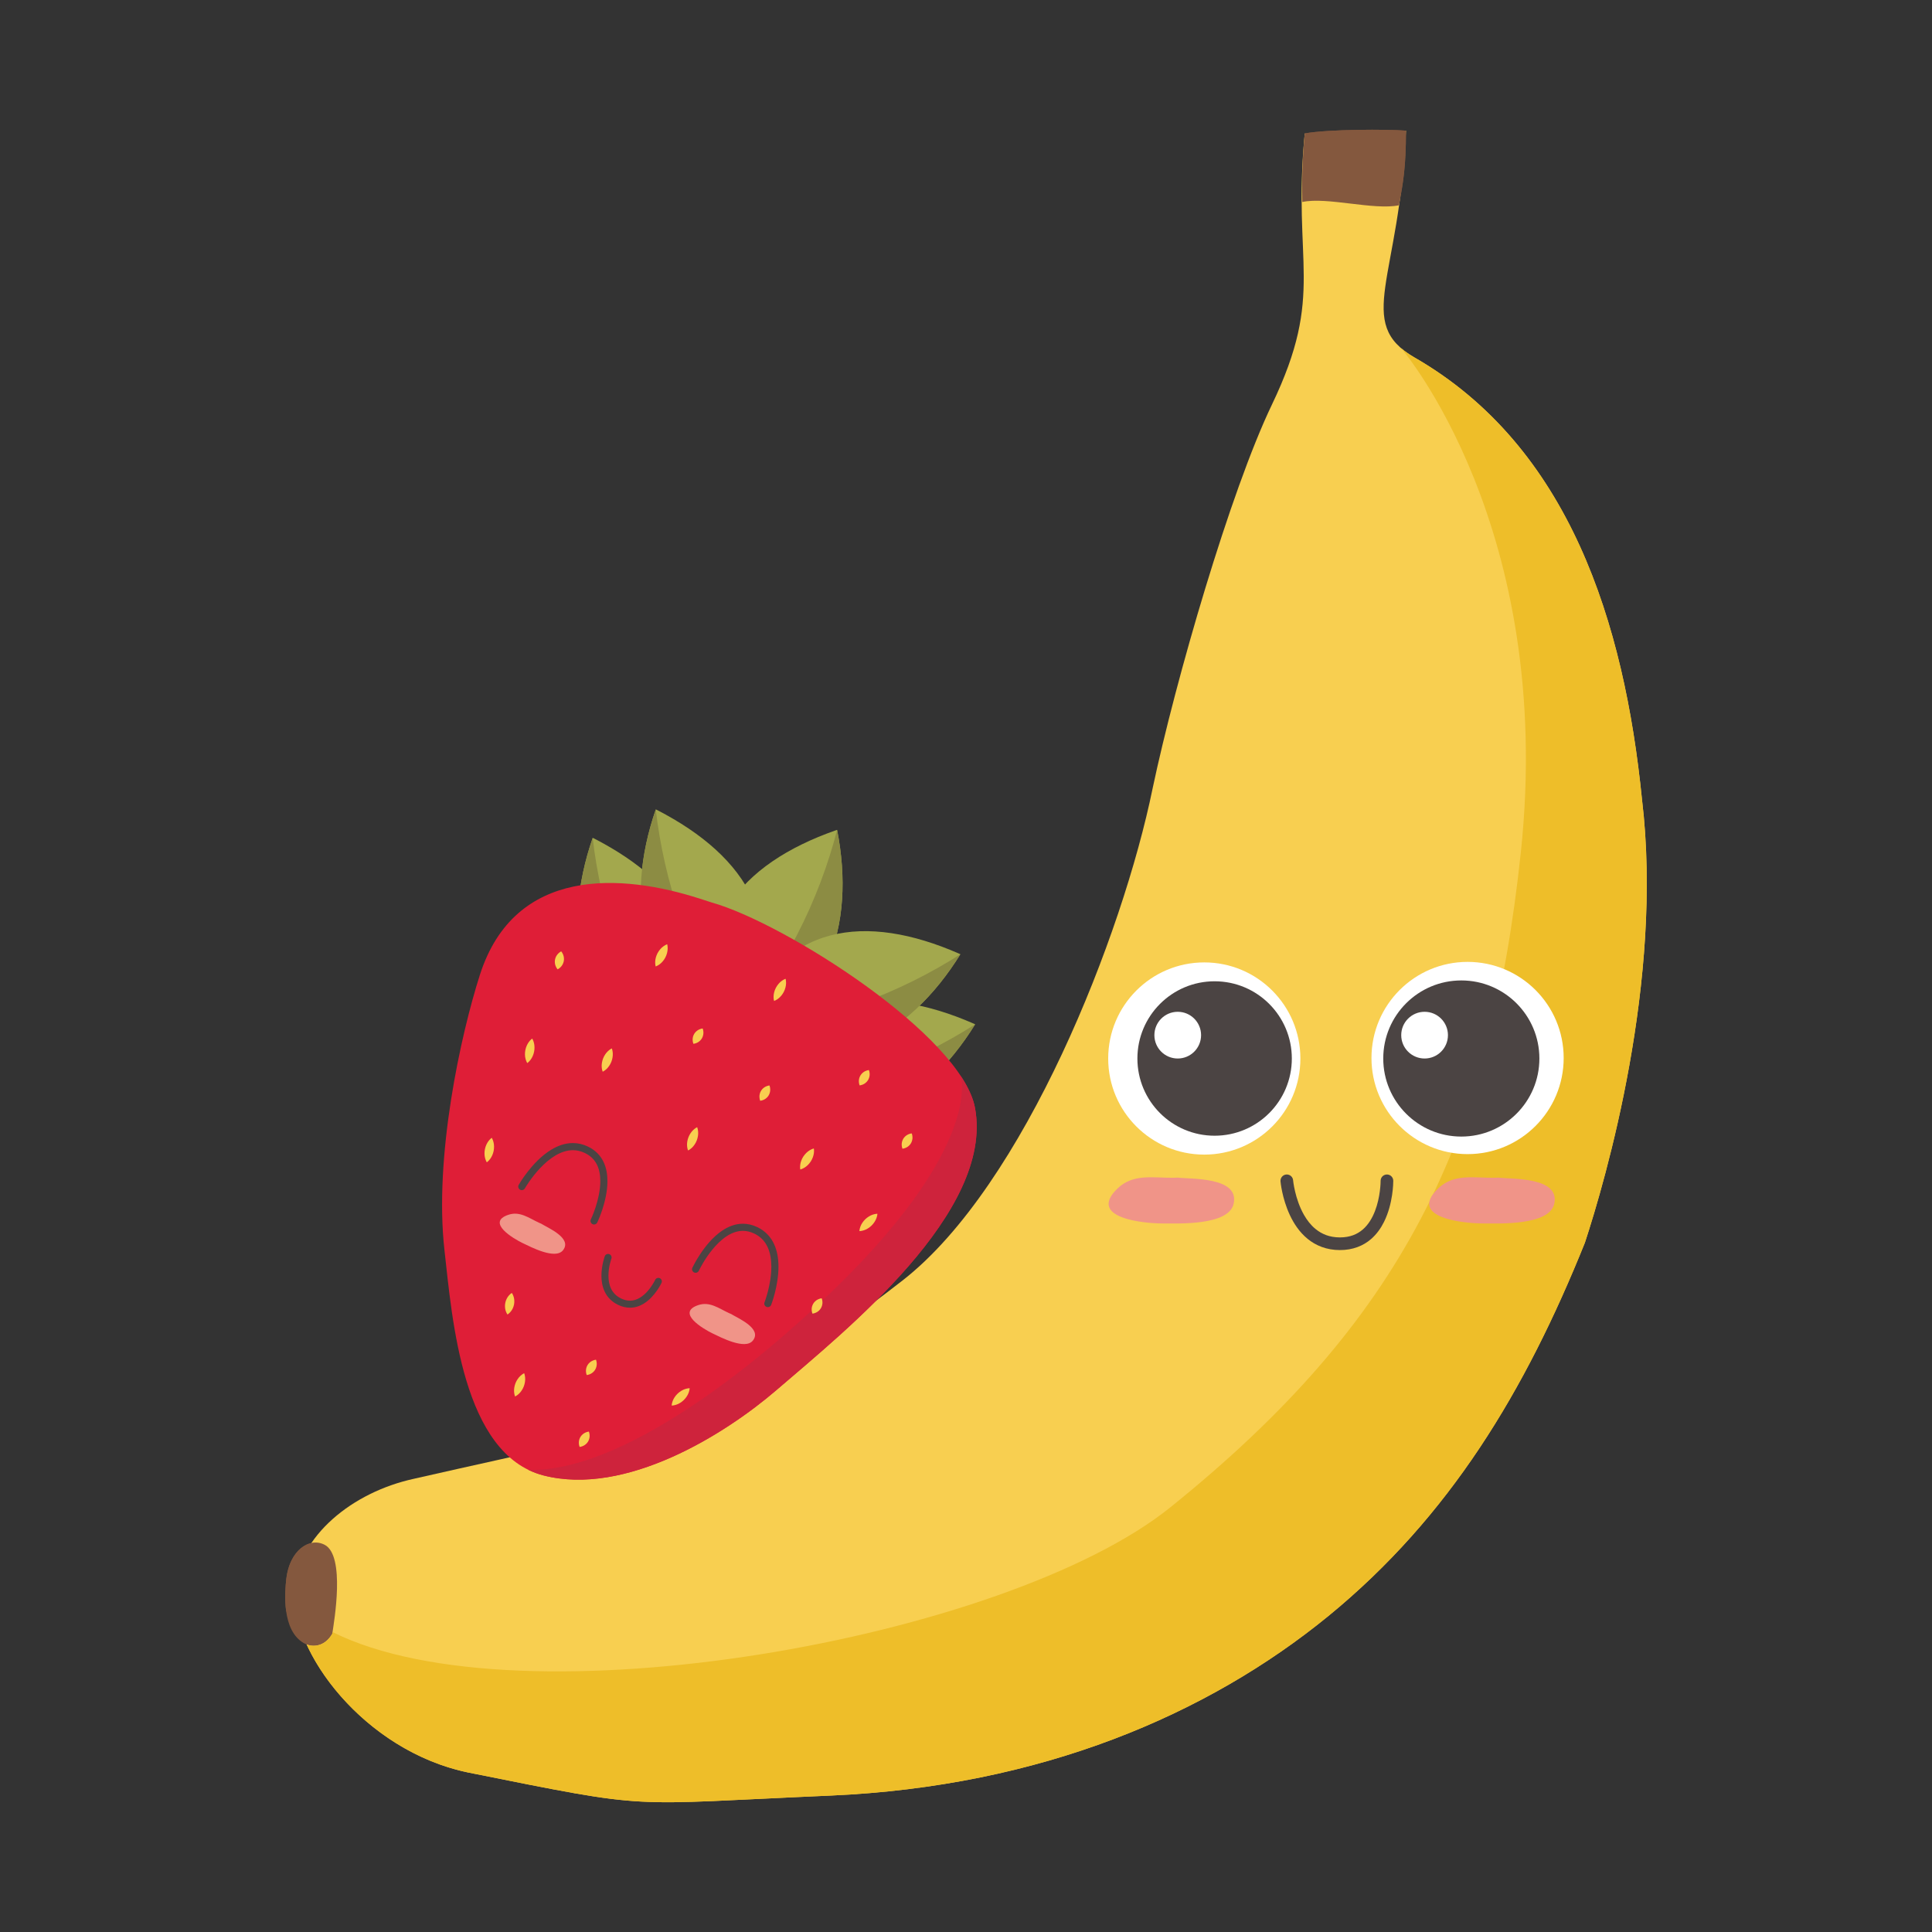<?xml version="1.0" encoding="UTF-8" standalone="no"?>
<!DOCTYPE svg PUBLIC "-//W3C//DTD SVG 1.1//EN" "http://www.w3.org/Graphics/SVG/1.1/DTD/svg11.dtd">
<svg width="100%" height="100%" viewBox="0 0 512 512" version="1.1" xmlns="http://www.w3.org/2000/svg"  xml:space="preserve" style="fill-rule:evenodd;clip-rule:evenodd;stroke-linejoin:round;stroke-miterlimit:1.414;">
    <rect x="0" y="0" width="512" height="512" fill="#333333" stroke="none"/>
    <rect id="Icon" x="0" y="0" width="512" height="512" style="fill:none;"/>
    <g id="Banana">
        <path d="M78.053,421.282C78.368,416.848 79.973,412.673 82.522,408.92C79.404,409.576 76.493,412.996 75.868,418.438C75.682,420.156 75.353,423.596 75.842,427.024C76.75,427.377 77.688,427.757 78.643,428.152C78.113,425.735 77.899,423.422 78.053,421.282Z" style="fill:#84583e;fill-rule:nonzero;"/>
        <path d="M78.643,428.152C81.58,429.376 84.729,430.817 88.127,432.51C88.494,429.921 91.607,412.238 86.019,409.38C84.899,408.802 83.698,408.67 82.522,408.92C79.973,412.673 78.368,416.848 78.053,421.282C77.899,423.422 78.113,425.735 78.643,428.152Z" style="fill:#84583e;fill-rule:nonzero;"/>
        <path d="M372.596,34.626C367.749,34.23 351.982,34.23 345.775,35.362C354.156,40.561 362.042,37.639 372.596,34.626Z" style="fill:#84583e;fill-rule:nonzero;"/>
        <path d="M372.596,34.626C372.302,41.848 371.65,48.142 370.881,53.654C371.868,48.162 372.596,44.123 372.596,34.626Z" style="fill:#84583e;fill-rule:nonzero;"/>
        <path d="M345.118,53.535C351.624,52.106 364.131,55.788 370.747,54.398C370.794,54.148 370.833,53.901 370.881,53.654C371.65,48.142 372.302,41.848 372.596,34.626C362.042,37.639 354.156,40.561 345.775,35.362C345.124,42.207 344.986,48.133 345.118,53.535Z" style="fill:#84583e;fill-rule:nonzero;"/>
        <path d="M305.455,208.939C297.52,247.74 271.53,314.093 239.215,339.315C191.575,376.438 173.46,377.34 109.671,391.894C93.419,395.441 79.065,407.026 78.053,421.282C76.89,437.608 96.434,463.927 123.966,469.711C174.108,479.743 164.499,478.25 220.186,475.844C275.941,473.385 320.091,454.34 351.991,428.297C384.246,401.905 404.248,368.523 420.017,329.317C425.481,312.667 440.902,259.856 435.149,211.899C430.461,165.083 415.894,118.355 374.865,94.744C358.832,85.521 371.007,73.837 372.596,34.626C362.042,37.639 354.156,40.561 345.775,35.362C342.402,70.072 351.331,77.515 337.059,107.255C326.084,130.124 311.529,180.174 305.455,208.939Z" style="fill:#f8cf50;fill-rule:nonzero;"/>
        <path d="M88.048,432.98C86.107,436.357 82.823,436.754 80.552,435.465C74.574,432.06 75.5,421.859 75.868,418.438C76.722,410.95 81.922,407.262 86.019,409.38C91.607,412.238 88.494,429.921 88.127,432.51C88.1,432.667 88.075,432.821 88.048,432.98Z" style="fill:#84583e;fill-rule:nonzero;"/>
        <path d="M345.775,35.362C345.124,42.207 344.986,48.133 345.118,53.535C351.624,52.106 364.131,55.788 370.747,54.398C371.805,48.506 372.596,44.55 372.596,34.626C367.749,34.23 351.982,34.23 345.775,35.362Z" style="fill:#84583e;fill-rule:nonzero;"/>
        <path d="M403.035,225.905C394.852,302.784 371.449,350.095 310.17,399.446C266.648,434.495 137.814,457.314 88.127,432.51C88.1,432.667 88.075,432.821 88.048,432.98C86.302,436.015 83.47,436.636 81.264,435.798C87.819,450.113 103.724,465.459 123.966,469.711C174.108,479.743 164.499,478.25 220.186,475.844C275.941,473.385 320.091,454.34 351.991,428.297C384.246,401.905 404.248,368.523 420.017,329.317C425.481,312.667 440.902,259.856 435.149,211.899C430.461,165.083 415.894,118.355 374.865,94.744C373.494,93.956 372.338,93.14 371.354,92.298L371.34,92.298C371.34,92.298 412.213,139.681 403.035,225.905Z" style="fill:#eebe29;fill-rule:nonzero;"/>
        <path d="M344.615,280.515C344.615,294.584 333.217,305.983 319.147,305.983C305.084,305.983 293.683,294.584 293.683,280.515C293.683,266.451 305.084,255.047 319.147,255.047C333.217,255.047 344.615,266.451 344.615,280.515Z" style="fill:#fff;fill-rule:nonzero;"/>
        <path d="M342.348,280.515C342.348,291.818 333.185,300.977 321.886,300.977C310.582,300.977 301.422,291.818 301.422,280.515C301.422,269.212 310.582,260.05 321.886,260.05C333.185,260.05 342.348,269.212 342.348,280.515Z" style="fill:#4b4443;fill-rule:nonzero;"/>
        <path d="M318.3,274.325C318.3,277.744 315.531,280.515 312.111,280.515C308.692,280.515 305.924,277.744 305.924,274.325C305.924,270.909 308.692,268.136 312.111,268.136C315.531,268.136 318.3,270.909 318.3,274.325Z" style="fill:#fff;fill-rule:nonzero;"/>
        <path d="M363.455,280.382C363.455,294.446 374.858,305.853 388.924,305.853C402.991,305.853 414.39,294.446 414.39,280.382C414.39,266.317 402.991,254.91 388.924,254.91C374.858,254.91 363.455,266.317 363.455,280.382Z" style="fill:#fff;fill-rule:nonzero;"/>
        <path d="M366.576,280.515C366.576,291.941 375.841,301.203 387.26,301.203C398.687,301.203 407.953,291.941 407.953,280.515C407.953,269.091 398.687,259.826 387.26,259.826C375.841,259.826 366.576,269.091 366.576,280.515Z" style="fill:#4b4443;fill-rule:nonzero;"/>
        <path d="M383.721,274.325C383.721,277.744 380.951,280.515 377.533,280.515C374.113,280.515 371.34,277.744 371.34,274.325C371.34,270.909 374.113,268.136 377.533,268.136C380.951,268.136 383.721,270.909 383.721,274.325Z" style="fill:#fff;fill-rule:nonzero;"/>
        <path d="M339.348,313.073C339.363,313.18 339.727,317.49 341.808,321.973C342.853,324.212 344.339,326.513 346.513,328.295C348.678,330.079 351.569,331.29 355.094,331.28C358.534,331.292 361.312,330.13 363.33,328.377C364.85,327.066 365.958,325.462 366.778,323.817C368.004,321.346 368.6,318.768 368.909,316.737C369.216,314.707 369.229,313.223 369.23,312.953L368.037,312.953L369.228,313.019L369.23,312.953L368.037,312.953L369.228,313.019C369.279,312.095 368.571,311.305 367.648,311.254C366.724,311.202 365.933,311.91 365.882,312.834L365.878,312.953C365.886,313.211 365.831,317.229 364.38,320.951C363.66,322.816 362.607,324.58 361.144,325.837C359.671,327.091 357.812,327.917 355.094,327.929C352.315,327.919 350.291,327.044 348.636,325.701C347.4,324.691 346.391,323.392 345.585,321.987C344.374,319.88 343.633,317.548 343.212,315.758C343.001,314.862 342.867,314.103 342.789,313.575C342.749,313.311 342.723,313.105 342.707,312.968L342.69,312.817L342.687,312.784L342.686,312.779C342.605,311.857 341.792,311.176 340.871,311.257C339.948,311.338 339.267,312.151 339.348,313.074L339.348,313.073Z" style="fill:#4b4443;fill-rule:nonzero;"/>
        <path d="M395.871,312.123C390.556,312.16 385.251,310.98 381.133,314.942C372.89,322.86 388.287,324.228 393.055,324.232C397.395,324.238 410.577,324.795 411.888,319.033C413.519,311.84 400.62,312.516 397.046,312.078L395.871,312.123Z" style="fill:#f09488;fill-rule:nonzero;"/>
        <path d="M310.909,312.123C305.598,312.16 300.291,310.98 296.173,314.942C287.929,322.86 303.327,324.228 308.095,324.232C312.432,324.238 325.617,324.795 326.924,319.033C328.556,311.84 315.659,312.516 312.088,312.078L310.909,312.123Z" style="fill:#f09488;fill-rule:nonzero;"/>
    </g>
    <g id="Strawberry">
        <path d="M258.411,271.476L258.428,271.446L257.981,271.244C233.735,260.654 210.625,262.621 199.903,290.926C222.317,306.957 245.019,293.095 258.411,271.476Z" style="fill:#a3a84d;fill-rule:nonzero;"/>
        <path d="M258.411,271.476C242.926,281.356 221.713,290.206 199.903,290.926C222.317,306.957 245.019,293.095 258.411,271.476Z" style="fill:#8c8c43;fill-rule:nonzero;"/>
        <path d="M157.065,222.06L157.07,222.035L157.514,222.245C181.035,234.374 194.088,253.546 178.898,279.72C152.314,272.449 148.743,246.087 157.065,222.06Z" style="fill:#a3a84d;fill-rule:nonzero;"/>
        <path d="M157.065,222.06C159.17,240.309 165.691,262.353 178.898,279.72C152.314,272.449 148.743,246.087 157.065,222.06Z" style="fill:#8c8c43;fill-rule:nonzero;"/>
        <path d="M221.845,219.959L221.838,219.926L221.369,220.084C196.407,228.861 180.842,246.052 192.285,274.067C219.614,270.52 226.778,244.906 221.845,219.959Z" style="fill:#a3a84d;fill-rule:nonzero;"/>
        <path d="M221.845,219.959C217.243,237.739 207.752,258.679 192.285,274.067C219.614,270.52 226.778,244.906 221.845,219.959Z" style="fill:#8c8c43;fill-rule:nonzero;"/>
        <path d="M254.498,252.909L254.52,252.882L254.064,252.678C229.817,242.087 206.714,244.061 195.994,272.36C218.407,288.392 241.109,274.532 254.498,252.909Z" style="fill:#a3a84d;fill-rule:nonzero;"/>
        <path d="M254.498,252.909C239.014,262.786 217.8,271.642 195.994,272.36C218.407,288.392 241.109,274.532 254.498,252.909Z" style="fill:#8c8c43;fill-rule:nonzero;"/>
        <path d="M173.785,214.524L173.796,214.494L174.238,214.715C197.754,226.839 210.809,246.008 195.621,272.184C169.038,264.913 165.464,238.555 173.785,214.524Z" style="fill:#a3a84d;fill-rule:nonzero;"/>
        <path d="M173.785,214.524C175.898,232.768 182.417,254.814 195.621,272.184C169.038,264.913 165.464,238.555 173.785,214.524Z" style="fill:#8c8c43;fill-rule:nonzero;"/>
        <path d="M188.583,239.162C207.915,244.584 254.94,274.448 258.407,293.715C263.384,321.289 224.078,352.619 205.782,368.369C192.072,380.174 165.754,396.599 144.02,390.998C122.502,385.454 119.836,349.488 117.785,331.282C115.003,306.545 122.067,274.313 127.169,258.367C136.432,229.423 164.903,231.524 185.528,238.176L188.583,239.162Z" style="fill:#df1e37;fill-rule:nonzero;"/>
        <path d="M144.02,390.998C165.754,396.599 192.072,380.174 205.782,368.369C224.078,352.619 263.384,321.289 258.407,293.715C257.928,291.027 256.591,288.13 254.606,285.125C254.606,285.125 261.542,305.774 212.372,349.794C207.305,354.322 168.004,390.3 140.04,389.533C141.288,390.141 142.613,390.636 144.02,390.998Z" style="fill:#ce233c;fill-rule:nonzero;"/>
        <path d="M160.275,332.913C160.257,332.972 159.389,335.279 159.384,338.073C159.385,339.435 159.593,340.926 160.261,342.319C160.926,343.712 162.081,344.989 163.832,345.816C164.907,346.328 165.959,346.558 166.945,346.557C168.327,346.558 169.561,346.111 170.597,345.476C172.153,344.519 173.306,343.151 174.095,342.026C174.88,340.899 175.296,340.006 175.312,339.972C175.528,339.505 175.325,338.951 174.858,338.735C174.392,338.519 173.838,338.722 173.623,339.188L173.618,339.196C173.557,339.327 172.848,340.772 171.653,342.13C171.057,342.809 170.341,343.463 169.548,343.933C168.752,344.404 167.892,344.694 166.945,344.695C166.244,344.694 165.482,344.537 164.633,344.133C163.256,343.473 162.453,342.564 161.94,341.511C161.432,340.46 161.245,339.244 161.246,338.073C161.246,336.873 161.441,335.728 161.638,334.895C161.736,334.477 161.834,334.137 161.906,333.906C161.943,333.789 161.973,333.701 161.992,333.643L162.015,333.578L162.021,333.564C162.2,333.082 161.955,332.545 161.473,332.366C160.99,332.187 160.454,332.432 160.275,332.913Z" style="fill:#4b4443;fill-rule:nonzero;"/>
        <path d="M193.14,347.964C190.463,346.71 188.083,344.855 185.068,345.858C179.039,347.865 186.443,352.226 188.836,353.37C191.014,354.403 197.493,357.83 199.528,355.254C202.066,352.033 195.432,349.291 193.741,348.22L193.14,347.964Z" style="fill:#f09488;fill-rule:nonzero;"/>
        <path d="M142.817,324.029C140.14,322.777 137.757,320.917 134.749,321.922C128.716,323.927 136.118,328.288 138.514,329.434C140.693,330.471 147.174,333.901 149.207,331.321C151.746,328.098 145.106,325.36 143.417,324.288L142.817,324.029Z" style="fill:#f09488;fill-rule:nonzero;"/>
        <path d="M204.367,345.803C204.383,345.746 206.295,340.891 206.303,335.7C206.302,333.691 206.015,331.619 205.162,329.75C204.316,327.881 202.865,326.227 200.677,325.193C199.388,324.579 198.106,324.298 196.877,324.299C194.796,324.3 192.909,325.087 191.284,326.201C188.843,327.88 186.926,330.307 185.586,332.316C184.249,334.328 183.503,335.927 183.49,335.956C183.269,336.429 183.473,336.992 183.947,337.212C184.419,337.432 184.981,337.228 185.201,336.755L185.213,336.731C185.348,336.445 186.674,333.727 188.796,331.138C189.854,329.842 191.111,328.584 192.484,327.67C193.861,326.753 195.333,326.189 196.877,326.189C197.822,326.19 198.809,326.397 199.866,326.899C201.646,327.751 202.74,329.005 203.444,330.534C204.143,332.06 204.415,333.872 204.414,335.7C204.415,338.063 203.964,340.436 203.508,342.206C203.28,343.09 203.053,343.826 202.884,344.335C202.799,344.59 202.728,344.789 202.68,344.922L202.624,345.073L202.607,345.117C202.417,345.603 202.657,346.151 203.144,346.341C203.63,346.53 204.177,346.29 204.367,345.804L204.367,345.803Z" style="fill:#4b4443;fill-rule:nonzero;"/>
        <path d="M139.107,314.92L139.12,314.896C139.276,314.624 140.806,312.034 143.146,309.56C144.315,308.324 145.685,307.119 147.163,306.241C148.642,305.359 150.211,304.811 151.816,304.812C152.836,304.812 153.879,305.027 154.972,305.547C156.575,306.314 157.56,307.377 158.198,308.652C158.829,309.925 159.089,311.434 159.088,313.008C159.09,315.442 158.467,318.002 157.835,319.934C157.519,320.899 157.203,321.71 156.968,322.275C156.85,322.558 156.752,322.779 156.684,322.927L156.607,323.096L156.583,323.146C156.355,323.616 156.551,324.181 157.021,324.409C157.491,324.636 158.056,324.44 158.284,323.97C158.296,323.942 158.962,322.566 159.631,320.52C160.297,318.471 160.975,315.756 160.977,313.008C160.976,311.234 160.692,309.436 159.89,307.813C159.092,306.191 157.751,304.771 155.784,303.841C154.45,303.204 153.108,302.921 151.816,302.922C149.708,302.923 147.756,303.661 146.033,304.716C143.448,306.302 141.333,308.61 139.837,310.522C138.344,312.436 137.48,313.959 137.464,313.987C137.205,314.441 137.365,315.017 137.819,315.275C138.273,315.532 138.849,315.373 139.107,314.92Z" style="fill:#4b4443;fill-rule:nonzero;"/>
        <path d="M230.269,283.574C230.269,283.574 230.318,283.691 230.364,283.87C230.411,284.05 230.454,284.293 230.468,284.563C230.494,285.099 230.355,285.71 230.049,286.218C229.742,286.727 229.267,287.134 228.778,287.359C228.534,287.471 228.298,287.545 228.115,287.587C227.935,287.629 227.808,287.639 227.808,287.639C227.808,287.639 227.759,287.522 227.713,287.343C227.665,287.162 227.621,286.919 227.607,286.65C227.58,286.112 227.72,285.503 228.029,284.996C228.337,284.488 228.814,284.082 229.301,283.857C229.547,283.745 229.782,283.67 229.964,283.629C230.144,283.585 230.269,283.574 230.269,283.574Z" style="fill:#f8cf50;fill-rule:nonzero;"/>
        <path d="M156.058,379.385C156.058,379.385 156.108,379.502 156.153,379.681C156.202,379.862 156.244,380.105 156.258,380.373C156.286,380.91 156.146,381.52 155.842,382.028C155.535,382.537 155.062,382.944 154.572,383.17C154.327,383.282 154.092,383.357 153.909,383.398C153.729,383.441 153.603,383.451 153.603,383.451C153.603,383.451 153.552,383.334 153.507,383.154C153.459,382.973 153.416,382.731 153.4,382.462C153.372,381.925 153.512,381.316 153.82,380.807C154.128,380.301 154.604,379.894 155.092,379.667C155.337,379.556 155.571,379.48 155.754,379.439C155.933,379.395 156.058,379.385 156.058,379.385Z" style="fill:#f8cf50;fill-rule:nonzero;"/>
        <path d="M157.943,360.337C157.943,360.337 157.993,360.454 158.038,360.633C158.085,360.813 158.128,361.056 158.143,361.325C158.17,361.862 158.03,362.473 157.725,362.981C157.418,363.49 156.945,363.897 156.455,364.121C156.21,364.234 155.975,364.307 155.792,364.349C155.612,364.392 155.486,364.402 155.486,364.402C155.486,364.402 155.436,364.285 155.391,364.105C155.342,363.925 155.299,363.682 155.284,363.413C155.256,362.875 155.397,362.266 155.705,361.759C156.013,361.251 156.489,360.845 156.977,360.62C157.221,360.507 157.457,360.433 157.638,360.391C157.818,360.348 157.943,360.337 157.943,360.337Z" style="fill:#f8cf50;fill-rule:nonzero;"/>
        <path d="M203.919,287.659C203.919,287.659 203.968,287.776 204.013,287.953C204.061,288.135 204.103,288.376 204.117,288.645C204.143,289.181 204.005,289.792 203.699,290.298C203.393,290.807 202.92,291.213 202.431,291.436C202.185,291.547 201.951,291.621 201.767,291.662C201.588,291.704 201.461,291.715 201.461,291.715C201.461,291.715 201.411,291.598 201.366,291.418C201.318,291.238 201.275,290.995 201.26,290.726C201.233,290.189 201.372,289.58 201.682,289.074C201.99,288.567 202.465,288.163 202.952,287.939C203.197,287.827 203.431,287.752 203.614,287.711C203.793,287.668 203.919,287.659 203.919,287.659Z" style="fill:#f8cf50;fill-rule:nonzero;"/>
        <path d="M186.212,272.556C186.212,272.556 186.261,272.672 186.306,272.852C186.355,273.033 186.397,273.275 186.411,273.544C186.44,274.081 186.302,274.69 185.996,275.199C185.69,275.708 185.217,276.115 184.728,276.34C184.484,276.453 184.248,276.528 184.066,276.569C183.886,276.612 183.759,276.621 183.759,276.621C183.759,276.621 183.708,276.504 183.663,276.325C183.615,276.144 183.571,275.902 183.557,275.634C183.528,275.095 183.667,274.486 183.976,273.979C184.282,273.472 184.757,273.066 185.245,272.839C185.49,272.727 185.724,272.652 185.907,272.61C186.086,272.566 186.212,272.556 186.212,272.556Z" style="fill:#f8cf50;fill-rule:nonzero;"/>
        <path d="M241.617,300.358C241.617,300.358 241.667,300.474 241.712,300.652C241.76,300.833 241.802,301.076 241.818,301.344C241.845,301.88 241.707,302.489 241.401,302.997C241.096,303.506 240.623,303.913 240.133,304.137C239.888,304.249 239.653,304.324 239.47,304.365C239.29,304.408 239.164,304.419 239.164,304.419C239.164,304.419 239.113,304.302 239.068,304.123C239.018,303.943 238.975,303.7 238.961,303.431C238.932,302.894 239.072,302.285 239.379,301.778C239.688,301.272 240.162,300.866 240.651,300.641C240.895,300.528 241.13,300.453 241.312,300.411C241.491,300.367 241.617,300.358 241.617,300.358Z" style="fill:#f8cf50;fill-rule:nonzero;"/>
        <path d="M217.759,344.061C217.759,344.061 217.808,344.177 217.852,344.355C217.9,344.537 217.944,344.779 217.958,345.047C217.985,345.585 217.848,346.194 217.541,346.702C217.235,347.211 216.761,347.619 216.274,347.843C216.029,347.955 215.794,348.029 215.61,348.07C215.431,348.114 215.304,348.124 215.304,348.124C215.304,348.124 215.254,348.007 215.208,347.827C215.16,347.647 215.117,347.404 215.102,347.135C215.073,346.597 215.212,345.988 215.521,345.481C215.83,344.974 216.305,344.568 216.792,344.343C217.037,344.23 217.271,344.156 217.453,344.114C217.633,344.07 217.759,344.061 217.759,344.061Z" style="fill:#f8cf50;fill-rule:nonzero;"/>
        <path d="M135.639,342.639C135.639,342.639 135.721,342.749 135.818,342.932C135.919,343.115 136.032,343.371 136.127,343.668C136.313,344.265 136.363,345.019 136.218,345.734C136.077,346.449 135.741,347.126 135.336,347.603C135.134,347.841 134.93,348.033 134.765,348.162C134.605,348.293 134.486,348.362 134.486,348.362C134.486,348.362 134.402,348.252 134.306,348.068C134.204,347.886 134.09,347.63 133.995,347.332C133.806,346.736 133.76,345.982 133.906,345.267C134.05,344.552 134.388,343.875 134.791,343.399C134.994,343.161 135.197,342.969 135.36,342.84C135.521,342.708 135.639,342.639 135.639,342.639Z" style="fill:#f8cf50;fill-rule:nonzero;"/>
        <path d="M148.723,252.121C148.723,252.121 148.808,252.216 148.911,252.371C149.017,252.528 149.139,252.747 149.242,252.999C149.448,253.505 149.521,254.139 149.404,254.735C149.286,255.332 148.977,255.889 148.591,256.276C148.397,256.469 148.201,256.623 148.042,256.726C147.887,256.831 147.771,256.885 147.771,256.885C147.771,256.885 147.685,256.79 147.582,256.634C147.475,256.477 147.353,256.26 147.25,256.007C147.042,255.5 146.97,254.866 147.09,254.271C147.211,253.676 147.523,253.118 147.907,252.731C148.1,252.538 148.296,252.384 148.453,252.279C148.608,252.176 148.723,252.121 148.723,252.121Z" style="fill:#f8cf50;fill-rule:nonzero;"/>
        <path d="M162.132,277.839C162.132,277.839 162.189,277.973 162.246,278.189C162.305,278.406 162.361,278.707 162.389,279.05C162.444,279.739 162.326,280.583 162.025,281.355C161.725,282.127 161.243,282.828 160.735,283.299C160.481,283.533 160.234,283.715 160.042,283.836C159.854,283.957 159.72,284.015 159.72,284.015C159.72,284.015 159.662,283.88 159.605,283.664C159.545,283.446 159.487,283.146 159.459,282.801C159.403,282.113 159.523,281.271 159.826,280.499C160.128,279.726 160.613,279.027 161.121,278.557C161.373,278.322 161.619,278.14 161.811,278.02C161.998,277.899 162.132,277.839 162.132,277.839Z" style="fill:#f8cf50;fill-rule:nonzero;"/>
        <path d="M138.912,363.912C138.912,363.912 138.969,364.047 139.025,364.263C139.084,364.48 139.141,364.78 139.169,365.125C139.224,365.814 139.105,366.656 138.804,367.427C138.505,368.199 138.022,368.899 137.513,369.366C137.26,369.601 137.014,369.783 136.821,369.902C136.633,370.023 136.499,370.081 136.499,370.081C136.499,370.081 136.441,369.947 136.384,369.73C136.325,369.512 136.267,369.212 136.24,368.867C136.184,368.178 136.304,367.337 136.606,366.565C136.909,365.795 137.394,365.096 137.901,364.628C138.155,364.394 138.399,364.212 138.59,364.092C138.779,363.971 138.912,363.912 138.912,363.912Z" style="fill:#f8cf50;fill-rule:nonzero;"/>
        <path d="M184.754,298.715C184.754,298.715 184.812,298.849 184.869,299.066C184.928,299.283 184.985,299.584 185.012,299.928C185.066,300.616 184.948,301.459 184.647,302.231C184.347,303.003 183.863,303.705 183.355,304.173C183.1,304.406 182.855,304.589 182.663,304.708C182.475,304.829 182.34,304.887 182.34,304.887C182.34,304.887 182.282,304.753 182.225,304.536C182.166,304.318 182.108,304.018 182.081,303.674C182.025,302.985 182.146,302.141 182.449,301.372C182.752,300.6 183.236,299.9 183.743,299.432C183.997,299.198 184.243,299.016 184.433,298.895C184.622,298.774 184.754,298.715 184.754,298.715Z" style="fill:#f8cf50;fill-rule:nonzero;"/>
        <path d="M215.675,304.355C215.675,304.355 215.707,304.497 215.717,304.721C215.733,304.946 215.728,305.251 215.687,305.594C215.602,306.28 215.319,307.083 214.87,307.781C214.422,308.478 213.808,309.07 213.216,309.429C212.921,309.608 212.644,309.737 212.432,309.817C212.222,309.898 212.079,309.929 212.079,309.929C212.079,309.929 212.048,309.786 212.037,309.562C212.021,309.337 212.024,309.032 212.066,308.688C212.149,308.002 212.435,307.198 212.885,306.503C213.335,305.807 213.951,305.216 214.541,304.857C214.837,304.678 215.114,304.547 215.325,304.468C215.534,304.387 215.675,304.355 215.675,304.355Z" style="fill:#f8cf50;fill-rule:nonzero;"/>
        <path d="M141.04,275.233C141.04,275.233 141.119,275.355 141.212,275.558C141.308,275.762 141.415,276.049 141.502,276.382C141.676,277.051 141.705,277.903 141.542,278.714C141.38,279.526 141.026,280.299 140.606,280.85C140.397,281.124 140.186,281.345 140.018,281.496C139.854,281.648 139.732,281.729 139.732,281.729C139.732,281.729 139.651,281.607 139.558,281.403C139.462,281.199 139.353,280.914 139.265,280.579C139.091,279.91 139.064,279.06 139.23,278.247C139.394,277.436 139.75,276.662 140.167,276.114C140.377,275.839 140.587,275.616 140.754,275.465C140.919,275.314 141.04,275.233 141.04,275.233Z" style="fill:#f8cf50;fill-rule:nonzero;"/>
        <path d="M130.319,301.531C130.319,301.531 130.399,301.653 130.491,301.857C130.587,302.06 130.695,302.346 130.782,302.681C130.954,303.35 130.983,304.201 130.82,305.012C130.658,305.825 130.303,306.598 129.884,307.145C129.674,307.42 129.463,307.641 129.295,307.792C129.13,307.944 129.008,308.025 129.008,308.025C129.008,308.025 128.928,307.903 128.834,307.7C128.738,307.495 128.63,307.208 128.543,306.873C128.369,306.205 128.342,305.354 128.507,304.543C128.672,303.731 129.028,302.959 129.446,302.41C129.656,302.136 129.866,301.915 130.034,301.764C130.198,301.613 130.319,301.531 130.319,301.531Z" style="fill:#f8cf50;fill-rule:nonzero;"/>
        <path d="M232.522,321.656C232.522,321.656 232.518,321.802 232.479,322.022C232.442,322.245 232.367,322.541 232.248,322.865C232.009,323.514 231.551,324.232 230.954,324.806C230.358,325.383 229.626,325.818 228.969,326.032C228.64,326.138 228.34,326.201 228.117,326.229C227.894,326.26 227.748,326.258 227.748,326.258C227.748,326.258 227.751,326.111 227.79,325.891C227.828,325.667 227.9,325.37 228.019,325.045C228.256,324.397 228.718,323.681 229.316,323.107C229.913,322.533 230.647,322.099 231.303,321.885C231.632,321.778 231.93,321.715 232.154,321.686C232.376,321.654 232.522,321.656 232.522,321.656Z" style="fill:#f8cf50;fill-rule:nonzero;"/>
        <path d="M182.767,367.889C182.767,367.889 182.763,368.034 182.724,368.255C182.688,368.476 182.614,368.773 182.494,369.098C182.257,369.746 181.799,370.462 181.203,371.037C180.607,371.613 179.876,372.048 179.219,372.261C178.891,372.369 178.591,372.432 178.367,372.46C178.145,372.491 177.999,372.489 177.999,372.489C177.999,372.489 178.002,372.343 178.04,372.122C178.077,371.899 178.15,371.603 178.268,371.277C178.505,370.629 178.965,369.913 179.562,369.34C180.159,368.766 180.892,368.332 181.549,368.117C181.878,368.011 182.176,367.947 182.399,367.919C182.621,367.887 182.767,367.889 182.767,367.889Z" style="fill:#f8cf50;fill-rule:nonzero;"/>
        <path d="M208.187,259.383C208.187,259.383 208.23,259.523 208.263,259.743C208.299,259.967 208.324,260.271 208.316,260.616C208.296,261.305 208.09,262.131 207.71,262.868C207.33,263.603 206.775,264.247 206.221,264.66C205.944,264.867 205.68,265.02 205.476,265.12C205.276,265.22 205.137,265.264 205.137,265.264C205.137,265.264 205.094,265.125 205.06,264.903C205.023,264.681 204.997,264.376 205.006,264.031C205.024,263.341 205.231,262.514 205.614,261.781C205.997,261.047 206.553,260.402 207.106,259.989C207.383,259.783 207.646,259.627 207.849,259.528C208.049,259.429 208.187,259.383 208.187,259.383Z" style="fill:#f8cf50;fill-rule:nonzero;"/>
        <path d="M176.809,250.237C176.809,250.237 176.852,250.376 176.886,250.597C176.922,250.819 176.946,251.124 176.937,251.469C176.92,252.159 176.714,252.986 176.334,253.722C175.954,254.457 175.4,255.103 174.846,255.516C174.568,255.722 174.306,255.877 174.102,255.977C173.901,256.076 173.762,256.121 173.762,256.121C173.762,256.121 173.717,255.981 173.685,255.76C173.648,255.536 173.623,255.232 173.63,254.887C173.648,254.196 173.856,253.371 174.237,252.636C174.619,251.902 175.175,251.257 175.728,250.844C176.005,250.638 176.268,250.482 176.471,250.382C176.67,250.282 176.809,250.237 176.809,250.237Z" style="fill:#f8cf50;fill-rule:nonzero;"/>
    </g>
</svg>
